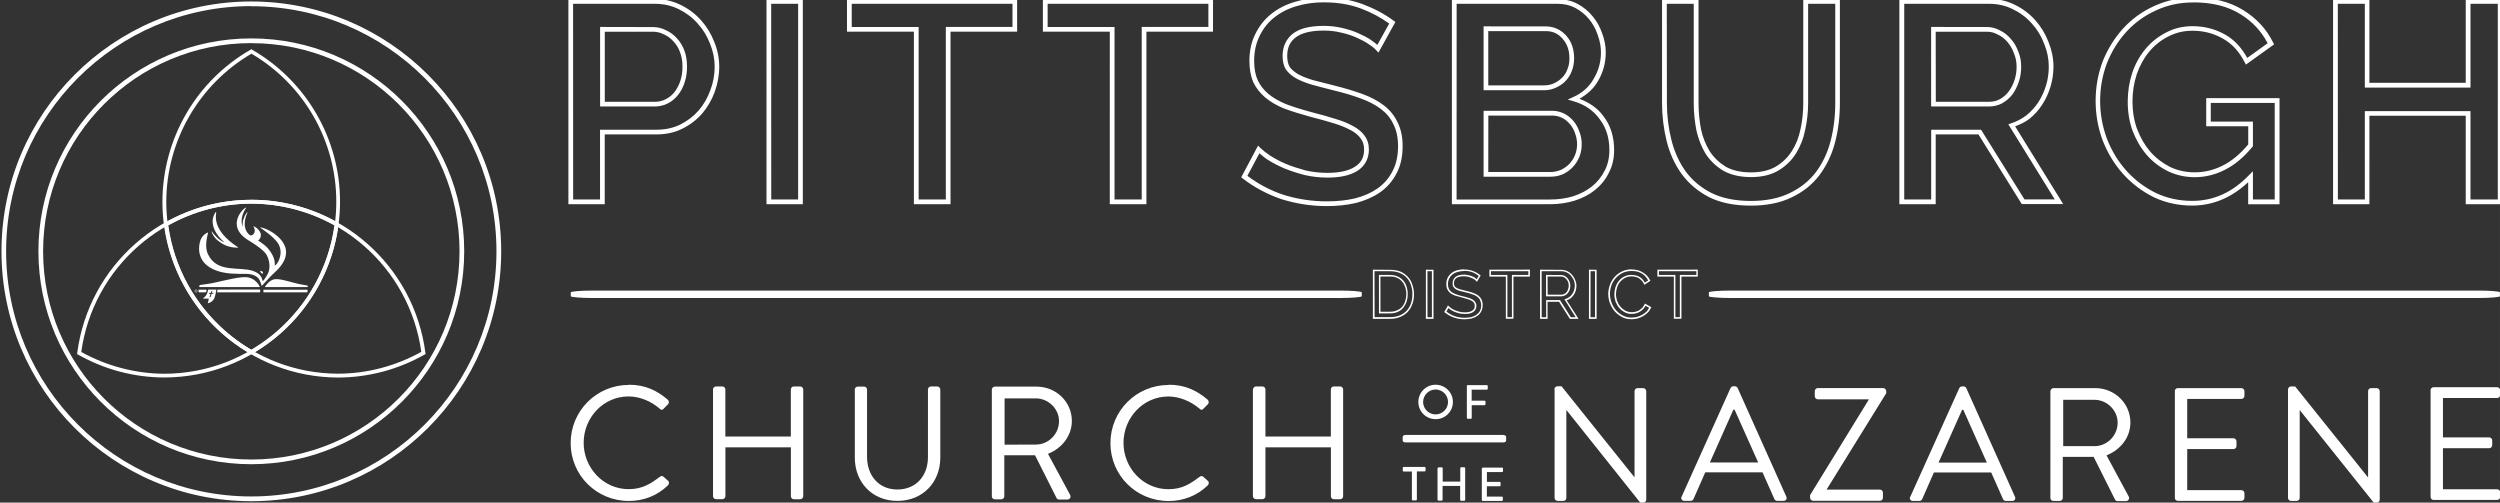 <svg xmlns="http://www.w3.org/2000/svg" width="1591.711" height="320" viewBox="0 0 421.14 84.667"><rect x="0" y="0" width="421.14" height="84.667" fill="#333333" stroke="none"/><g fill="#fff"><g><g><path d="M42.33.25C19.1.25.25 19.1.25 42.33c0 23.24 18.85 42.1 42.08 42.1 23.24 0 42.1-18.86 42.1-42.1C84.42 19.1 65.56.25 42.32.25zm0 .8c22.8 0 41.3 18.47 41.3 41.28 0 22.8-18.5 41.3-41.3 41.3-22.8 0-41.3-18.5-41.3-41.3 0-22.8 18.5-41.3 41.3-41.3z"/><path d="M42.33 6.47c-19.8 0-35.86 16.06-35.86 35.86S22.53 78.2 42.33 78.2 78.2 62.14 78.2 42.33c0-19.8-16.06-35.86-35.87-35.86zm0 .8c19.38 0 35.08 15.7 35.08 35.06 0 19.38-15.7 35.08-35.07 35.08S7.26 61.7 7.26 42.34 22.96 7.26 42.33 7.26z"/></g><g><g><path d="M42.35 8.28l-.16.1c-9.17 5.27-14.8 15.03-14.83 25.6 0 10.56 5.65 20.32 14.8 25.6l.16.1.16-.1c9.14-5.28 14.8-15.03 14.8-25.6 0-10.56-5.65-20.32-14.8-25.6zm0 .76c8.85 5.2 14.3 14.67 14.3 24.94 0 10.27-5.47 19.75-14.32 24.94-8.85-5.2-14.3-14.67-14.32-24.94.03-10.28 5.5-19.76 14.35-24.94z"/><path d="M42.34 33.66c-5.1 0-10.1 1.34-14.52 3.84l-.2.1.04.22C29.6 52.55 42.13 63.57 56.98 63.6c5.1-.02 10.1-1.35 14.52-3.86l.2-.1-.04-.22C69.73 44.7 57.2 33.68 42.34 33.66zm0 .64c14.45.02 26.64 10.68 28.63 24.97-4.28 2.38-9.1 3.67-14 3.68-14.44-.02-26.63-10.7-28.62-24.97 4.28-2.4 9.08-3.67 14-3.68z"/><path d="M42.34 33.66c-14.86 0-27.4 11.05-29.33 25.78l-.02.22.2.1c4.42 2.5 9.42 3.82 14.5 3.83 14.87-.03 27.42-11.06 29.34-25.8l.03-.2-.2-.12c-4.42-2.5-9.42-3.82-14.5-3.82zm0 .64c4.9 0 9.7 1.28 14 3.66-2 14.3-14.2 24.97-28.65 25-4.9-.02-9.72-1.3-14-3.67 1.98-14.3 14.18-24.98 28.64-25z"/></g><path d="M32.8 49.02c0 .13.1.24.24.24.13 0 .24-.1.24-.24 0-.14-.1-.24-.24-.24-.14 0-.24.1-.24.24m.04 0c0-.1.1-.2.2-.2s.2.1.2.2-.1.2-.2.2-.2-.1-.2-.2m.1.1s.02.02.03.02c.02 0 .03 0 .03 0v-.1h.05l.03.1s0 0 .02 0h.02s.02 0 0-.02c0-.02-.02-.05-.03-.08 0 0 .04-.02.04-.07s-.04-.08-.08-.08h-.1zm.06-.1v-.1h.06c.03 0 .04.03.04.05 0 .02 0 .04-.04.04H33m2.96.35l-.03.08c0 .03-.02.04-.03.04h-.25l-.17.54c0 .03-.03.04-.05.04h-.1c-.02 0-.03 0-.03-.03l.17-.53h-.25s-.02-.02 0-.04l.02-.1s.02-.03.03-.03h.25l.08-.25s.03-.03.05-.03h.1s.03.02.02.03l-.07.25h.25s0 .03 0 .05zm-.92-.56c-.05.6-.28.95-.56 1.23-.1.1-.3.23-.3.23.07.07.88.04.96.04.03.13 0 .33-.15.78.5-.04 1.08-.52 1.2-1.1.05-.16.12-.36.14-.55.05-.32.12-.63.12-.64-.48 0-.95 0-1.42 0m16.82-.6c0-.03-.07-.1-.14-.1-.23-.05-.92-.15-1.47-.27-1.47-.35-3.33-1-4.17-.74-.74.22-1.26.97-1.42 1.2-.05.07.03.08.03.08h7.08s.04 0 .05 0c0-.02.04-.03.04-.06 0-.02 0-.1 0-.12M33.78 48c.3-.06 1.3-.16 2.06-.32 2.1-.44 4.85-1.22 6.06-.93 1.17.28 1.72 1.25 1.86 1.54.04.07-.05.07-.05.07H33.7s-.12 0-.13-.08c0-.06-.05-.24.22-.3M42 39.6c.78.3 1.2-.78.7-1.4-.1-.1.07-.06.14-.03.26.12.75.4 1.04 1.08.2.45-.07 1.14-.47 1.28-.38-.18-1.17-.54-1.4-.94m2.25 6.22c.13.2 0 .47-.3.13-.1-.12-.18-.27-.1-.3.08-.03.3.04.4.17m-1.95-6.06c-1.18-.76-1.6-.74-1.42-2.3.15-.9.54-1.45.7-1.65.1-.1.1 0 .1 0-1.36 3 .68 4.02.63 3.96m-6.5-2.56c-.03-.65.6-1.8.6-1.42 0 .4-.82 2.95 3.64 5.85.05.03.07.1.03.1-1.8 0-2.75-.7-3.4-1.2-.7-.58-.95-1.2-1.03-1.45-.05-.13.03-.1.04-.07.35.52 1.33 1.6 2.1 1.8 0 0-2.02-1.55-1.98-3.6m5.67-2.25c-1.37 2.02-.57 3.48-.45 3.67.54.88 1.85 1.35 3.6 2.72.2.13 1.7 1.6 1.65 3.15 0 .14-.02.24 0 .23.4-.1 1.6-2 .57-3.7-.67-1.12-3.04-2.7-3.05-2.7-.2-.12.64.06 1.3.38 1.2.58 5.58 3.24 1.12 7.22-.72.64-1.88 2-2.1 2.2-.03.05-.04.02-.05 0-.24-.38-.12-2-2.77-2-1.36 0-3.3.07-5-.6-3.06-1.2-2.9-3.64-2.66-4.64.25-1.36 1.42-1.8 1.4-1.7-.1.55-.7 2.38.04 3.74 1.52 3.1 5.3 1.94 7.5 2.7 1.6.54 1.5 1.42 1.66 1.7.06.1.56-.63.88-1.25.4-.8.35-2.1-.2-3.1-.24-.45-1-1.24-3.02-2.46-4.16-2.5-.7-5.72-.43-5.55m2.97 13.84c1.87 0 6.35 0 6.77 0 .1 0 .46-.02.54 0 .07 0 .06.4-.02.44-.08 0-5.47 0-7.3 0-.03 0-.05-.03-.06-.04-.02-.03-.02-.35 0-.38 0-.03.04-.03.07-.03m-10.93 0c.28 0 .95 0 1 0 .02 0 .15 0 .18 0 .17 0 .04.38.02.4-.03.05-.18.04-.2.04-.06 0-.72 0-1 0-.03 0-.06-.03-.07-.04 0-.03 0-.34 0-.37 0-.03.04-.04.07-.04m3.2 0c.84 0 2.36 0 3.78-.02 1.7 0 3.17 0 3.27 0 0 0 .04.03.05.06.02.08 0 .27 0 .36-.02.02-.04.04-.06.05-.1 0-7.12 0-7.2 0-.02 0 .07-.4.08-.43 0-.02.04-.03.07-.03"/></g></g><g><g><path d="M223.15-.4c-1.78 0-3.43.23-4.96.7-1.54.44-2.9 1.13-4.04 2.05-1.13.9-2.02 2.02-2.68 3.37-.67 1.33-1 2.85-1 4.55 0 1.37.22 2.57.66 3.58v.02c.47.97 1.15 1.82 2 2.55.87.73 1.94 1.35 3.2 1.87h.02c1.28.48 2.77.94 4.46 1.4 1.45.37 2.75.73 3.88 1.08 1.12.34 2.06.73 2.82 1.15h.02c.75.4 1.3.86 1.66 1.37.4.5.6 1.12.6 1.9 0 1.32-.5 2.24-1.54 2.9-1.04.67-2.58 1.03-4.63 1.03-1.27 0-2.5-.14-3.66-.4-1.2-.33-2.3-.68-3.32-1.1-1-.42-1.87-.9-2.64-1.38-.74-.5-1.3-.95-1.7-1.33l-.37-.38-2.84 5.34.26.2c1.97 1.52 4.16 2.68 6.58 3.5 2.46.76 5 1.15 7.6 1.15 1.73 0 3.36-.18 4.9-.53 1.52-.4 2.87-.98 4.02-1.77 1.2-.83 2.12-1.9 2.8-3.2.7-1.3 1.03-2.84 1.03-4.6 0-1.56-.28-2.9-.86-4.03-.53-1.13-1.3-2.08-2.3-2.84-1-.76-2.2-1.4-3.62-1.92-1.38-.5-2.93-.97-4.65-1.4-1.4-.34-2.6-.65-3.65-.93-1.02-.3-1.86-.64-2.52-1-.66-.4-1.13-.8-1.44-1.25-.26-.46-.4-1.07-.4-1.83 0-1.37.45-2.36 1.4-3.1.97-.75 2.55-1.17 4.75-1.17 1 0 1.95.1 2.87.33.96.2 1.83.5 2.6.83.8.35 1.5.72 2.07 1.1v.02c.6.37 1.03.72 1.3 1.03l.38.4.27-.48 2.58-4.68-.28-.2c-1.5-1.12-3.22-2.04-5.18-2.78-1.98-.74-4.14-1.12-6.47-1.12zm146.33 0c-2.37 0-4.57.48-6.6 1.42-2 .9-3.74 2.16-5.2 3.75-1.46 1.6-2.6 3.44-3.46 5.54v.02c-.8 2.1-1.2 4.33-1.2 6.66 0 2.32.4 4.56 1.2 6.7.84 2.14 2 4.02 3.45 5.64 1.46 1.62 3.2 2.92 5.16 3.9 2 .94 4.15 1.4 6.46 1.4 3.52 0 6.67-1.36 9.43-3.94v3.72H384V16.53h-12.35v4.74h7.08v3.06c-1.37 1.62-2.8 2.82-4.3 3.56-1.5.76-3.06 1.14-4.72 1.14-1.48 0-2.86-.3-4.14-.9-1.28-.66-2.4-1.5-3.34-2.58-.92-1.07-1.66-2.33-2.2-3.77v-.02s-.02 0-.02 0c-.52-1.44-.78-3-.78-4.66 0-1.58.23-3.1.7-4.53 0 0 0 0 0-.02.5-1.44 1.18-2.7 2.06-3.77.9-1.1 1.96-1.96 3.2-2.6h.02c1.24-.67 2.6-1 4.13-1 1.87 0 3.58.44 5.13 1.33 1.55.87 2.76 2.2 3.65 3.97l.22.4 4.74-3.4-.15-.3c-1.13-2.3-2.84-4.13-5.08-5.5-2.27-1.4-5.06-2.1-8.34-2.1zM95.75-.16V34.4h6.12V22.64h8.73c1.57 0 3.02-.3 4.3-.94 1.32-.65 2.45-1.5 3.37-2.56.92-1.08 1.63-2.3 2.12-3.64.5-1.38.77-2.8.77-4.28 0-1.4-.28-2.8-.83-4.14-.53-1.37-1.27-2.58-2.2-3.63-.97-1.1-2.12-1.96-3.46-2.62-1.33-.66-2.8-1-4.37-1zm33.37 0V34.4h6.12V-.17zm13.56 0v5.5h11.27V34.4h6.17V5.33h11.22v-5.5zm33 0v5.5h11.27V34.4h6.17V5.33h11.22v-5.5zm68.9 0V34.4h16.52c1.46 0 2.85-.2 4.16-.6 1.3-.42 2.45-1 3.4-1.77 1-.8 1.8-1.77 2.35-2.9.6-1.13.9-2.42.9-3.83 0-2.23-.58-4.15-1.78-5.7-1-1.4-2.42-2.33-4.07-2.96 1.28-.72 2.36-1.66 3.1-2.93.9-1.5 1.34-3.14 1.34-4.86 0-1.1-.2-2.16-.6-3.22-.37-1.08-.9-2.04-1.6-2.87-.7-.87-1.55-1.57-2.54-2.1-1-.54-2.15-.8-3.38-.8zm35.4 0v17.52c0 2.2.27 4.35.78 6.42.52 2.07 1.36 3.92 2.54 5.55 1.18 1.6 2.72 2.9 4.6 3.88 1.95.97 4.3 1.43 7.04 1.43 2.64 0 4.92-.45 6.83-1.37 1.92-.9 3.5-2.15 4.7-3.73 1.2-1.6 2.1-3.44 2.64-5.5.56-2.1.83-4.33.83-6.67V-.16h-6.17v17.52c0 1.5-.15 2.95-.46 4.38-.28 1.4-.77 2.63-1.47 3.72-.67 1.06-1.55 1.92-2.68 2.6-1.1.64-2.5.98-4.2.98-1.7 0-3.1-.32-4.24-.95-1.1-.68-2-1.53-2.7-2.6-.68-1.1-1.17-2.33-1.47-3.7-.28-1.44-.42-2.92-.42-4.44V-.16zm39.98 0V34.4h6.12V22.64h7.2l7.3 11.74h6.98l-8.1-13.1c.85-.32 1.67-.7 2.4-1.25.86-.7 1.6-1.5 2.18-2.43.6-.92 1.05-1.92 1.38-3 .33-1.1.5-2.22.5-3.4 0-1.4-.3-2.8-.84-4.14-.53-1.37-1.27-2.58-2.2-3.63-.97-1.1-2.12-1.96-3.46-2.62-1.33-.66-2.8-1-4.37-1zm73.06 0V34.4h6.12V19.5h16.23v14.9h6.17V-.17h-6.17v14.12h-16.23V-.16zM223.15.4c2.24 0 4.3.35 6.2 1.07 1.77.67 3.3 1.52 4.67 2.5l-2 3.6c-.3-.26-.6-.53-1.04-.8v-.02c-.63-.42-1.36-.8-2.2-1.17-.82-.36-1.73-.65-2.73-.88-1-.23-2-.34-3.04-.34-2.3 0-4.04.4-5.23 1.32-1.13.9-1.72 2.18-1.72 3.73 0 .9.17 1.65.53 2.26l.02.02c.4.57.96 1.07 1.7 1.5.73.4 1.63.76 2.7 1.08 1.05.3 2.28.6 3.67.96 1.7.4 3.23.87 4.57 1.37 1.37.48 2.5 1.1 3.42 1.8.9.68 1.6 1.53 2.07 2.55.5 1 .77 2.2.77 3.68 0 1.66-.32 3.07-.95 4.24-.6 1.18-1.45 2.14-2.54 2.9-1.06.73-2.3 1.28-3.76 1.65-1.45.34-3.02.5-4.7.5-2.53 0-4.98-.36-7.35-1.1-2.24-.75-4.25-1.82-6.08-3.2l2.03-3.8c.4.34.8.7 1.4 1.1h.02c.8.52 1.74 1 2.77 1.45 1.07.43 2.2.8 3.43 1.12 1.25.28 2.53.43 3.86.43 2.14 0 3.83-.37 5.06-1.16 1.23-.8 1.9-2.04 1.9-3.57 0-.92-.26-1.73-.76-2.37-.45-.63-1.1-1.16-1.94-1.6-.82-.45-1.8-.86-2.97-1.2-1.14-.36-2.45-.73-3.9-1.1-1.68-.45-3.13-.9-4.38-1.37-1.2-.5-2.2-1.08-3-1.74-.77-.66-1.37-1.42-1.78-2.3-.4-.88-.6-1.96-.6-3.25 0-1.6.32-3 .92-4.2.6-1.25 1.42-2.28 2.45-3.1 1.07-.85 2.32-1.5 3.77-1.92 1.45-.44 3.02-.65 4.73-.65zm146.33 0c3.17 0 5.8.66 7.92 1.98 2.03 1.24 3.54 2.88 4.6 4.9l-3.44 2.48c-.93-1.7-2.15-3.04-3.7-3.92-1.68-.96-3.53-1.43-5.53-1.43-1.64 0-3.15.37-4.5 1.1-1.35.7-2.5 1.63-3.46 2.8-.95 1.16-1.7 2.5-2.2 4.03-.5 1.54-.74 3.13-.74 4.8 0 1.74.27 3.4.83 4.93.6 1.53 1.37 2.87 2.36 4.02 1 1.15 2.2 2.07 3.6 2.76 1.38.66 2.9 1 4.5 1 1.77 0 3.46-.42 5.07-1.24 1.64-.82 3.18-2.1 4.63-3.86l.1-.1v-4.16h-7.1v-3.15h10.77V33.6h-3.67v-4.76l-.7.7c-2.78 2.88-5.94 4.3-9.54 4.3-2.2 0-4.24-.45-6.12-1.34-1.9-.93-3.52-2.17-4.92-3.7-1.4-1.56-2.5-3.35-3.3-5.4-.77-2.05-1.16-4.2-1.16-6.42 0-2.24.4-4.36 1.16-6.37.8-2 1.9-3.77 3.3-5.3 1.4-1.5 3.04-2.7 4.96-3.56 1.92-.9 4-1.34 6.26-1.34zM96.54.64h13.77c1.48 0 2.8.3 4.02.9 1.26.62 2.32 1.42 3.2 2.43.9.98 1.58 2.1 2.08 3.4.52 1.26.78 2.54.78 3.85 0 1.38-.24 2.7-.74 4-.46 1.26-1.1 2.4-1.97 3.4-.85.97-1.88 1.76-3.1 2.37-1.2.57-2.5.86-3.97.86h-9.53V33.6h-4.53zm33.37 0h4.54V33.6h-4.53zm13.57 0h27.08v3.9h-11.23V33.6h-4.58V4.55h-11.27zm33 0h27.08v3.9h-11.23V33.6h-4.58V4.55h-11.27zm68.9 0h17c1.13 0 2.12.23 3 .7.92.5 1.68 1.12 2.32 1.9.63.76 1.1 1.64 1.44 2.64.37 1 .55 1.97.55 2.96 0 1.58-.4 3.06-1.24 4.46-.78 1.36-1.9 2.36-3.38 3.03l-.98.44 1.03.3c1.86.55 3.3 1.54 4.35 3 1.1 1.42 1.64 3.14 1.64 5.23 0 1.3-.27 2.46-.8 3.47h-.02c-.5 1.04-1.22 1.9-2.12 2.64-.88.7-1.93 1.25-3.15 1.65-1.23.37-2.54.55-3.93.55h-15.72zm35.4 0h4.54v16.72c0 1.57.16 3.1.45 4.6.33 1.46.85 2.8 1.57 3.97.77 1.17 1.77 2.12 3 2.85 1.28.7 2.82 1.05 4.62 1.05 1.82 0 3.37-.36 4.62-1.1 1.22-.73 2.2-1.68 2.94-2.84.75-1.2 1.28-2.52 1.57-4 .33-1.48.5-3 .5-4.54V.64h4.57v16.72c0 2.28-.27 4.43-.8 6.46-.52 1.98-1.36 3.72-2.5 5.23-1.13 1.47-2.6 2.63-4.42 3.5-1.77.85-3.93 1.3-6.48 1.3-2.65 0-4.87-.46-6.67-1.35-1.8-.92-3.23-2.13-4.33-3.63-1.1-1.54-1.9-3.3-2.4-5.3-.5-1.98-.76-4.06-.76-6.2zm40 0h14.28c1.47 0 2.8.3 4 .9 1.27.62 2.34 1.42 3.22 2.43.9.98 1.58 2.1 2.07 3.4.52 1.26.78 2.54.78 3.85 0 1.1-.15 2.16-.46 3.17-.3 1-.73 1.93-1.28 2.8-.55.84-1.22 1.58-2 2.22-.8.6-1.66 1.06-2.6 1.36l-.48.16 7.83 12.66h-5.1l-7.32-11.74h-8.4V33.6h-4.54zm73.04 0h4.55v14.12h17.8V.64h4.6V33.6h-4.6V18.72h-17.8V33.6h-4.54zm-143.9 3.8V15.2h10.2c.72 0 1.38-.15 1.97-.43.62-.28 1.15-.63 1.6-1.08.48-.5.84-1.06 1.08-1.7.27-.67.4-1.4.4-2.16 0-1.53-.43-2.83-1.33-3.83-.9-1-2.07-1.55-3.43-1.55zm-148.83.1v13.4H110.27c.8 0 1.56-.17 2.22-.52.68-.34 1.26-.82 1.74-1.44.48-.6.85-1.3 1.1-2.1.28-.82.4-1.7.4-2.66 0-1-.14-1.9-.44-2.7-.3-.8-.73-1.5-1.27-2.08-.54-.6-1.17-1.07-1.9-1.38-.67-.34-1.4-.5-2.15-.5zm224.22 0v13.4H335c.82 0 1.57-.17 2.24-.52.68-.38 1.26-.87 1.74-1.48.48-.65.84-1.37 1.1-2.17.28-.8.4-1.65.4-2.55 0-.9-.16-1.76-.5-2.57-.3-.8-.7-1.5-1.25-2.1-.5-.6-1.12-1.1-1.83-1.43-.68-.38-1.42-.57-2.18-.57zm-74.6.7h9.7c1.16 0 2.07.42 2.83 1.3.75.84 1.14 1.92 1.14 3.3 0 .7-.12 1.3-.35 1.85-.2.56-.5 1.03-.92 1.43-.37.38-.82.68-1.35.92-.5.23-1.03.34-1.65.34h-9.4zm-148.83.1h8.1c.65 0 1.25.14 1.83.44h.02c.6.27 1.15.66 1.62 1.2.48.5.85 1.1 1.1 1.8.28.72.42 1.53.42 2.44 0 .88-.12 1.68-.36 2.4s-.57 1.34-.98 1.88c-.4.52-.9.92-1.5 1.22-.53.28-1.15.43-1.85.43h-8.4zm224.2 0h8.65c.63 0 1.23.16 1.8.48h.02c.62.3 1.14.7 1.6 1.23.47.55.84 1.17 1.1 1.9.3.7.46 1.46.46 2.27 0 .82-.12 1.58-.36 2.3-.24.73-.57 1.37-1 1.93-.4.53-.9.95-1.48 1.27-.54.3-1.15.43-1.85.43h-8.92zm-76.16 13.33v11.1h11.2c.75 0 1.45-.12 2.1-.4h.02c.64-.3 1.2-.7 1.68-1.18v-.02c.5-.5.86-1.1 1.13-1.73.28-.7.4-1.4.4-2.15 0-.74-.12-1.46-.4-2.14-.23-.67-.57-1.26-1-1.78-.43-.5-.95-.93-1.56-1.24-.63-.3-1.3-.47-2.03-.47zm.8.8h10.74c.6 0 1.16.12 1.67.38.53.26.96.6 1.3 1.04h.02c.37.43.67.94.87 1.53v.02c.23.6.35 1.2.35 1.85 0 .65-.12 1.26-.35 1.84-.23.56-.56 1.06-.97 1.5-.4.4-.88.74-1.44 1-.56.23-1.15.35-1.8.35h-10.4z"/><path d="M246.65 45.37c-.43 0-.83.05-1.2.16-.36.1-.68.26-.95.48-.27.22-.5.5-.64.8-.15.3-.22.67-.22 1.07 0 .33.05.62.17.87.12.25.3.46.5.63.23.17.5.3.82.42.32.1.68.2 1.1.3.36.1.68.2.96.28.3.08.53.18.7.28.2.1.32.23.4.36.1.13.14.3.14.5 0 .37-.13.62-.4.8-.3.2-.72.3-1.27.3-.3 0-.6-.04-.87-.1-.27-.07-.52-.15-.76-.24-.24-.1-.45-.22-.63-.34h-.02c-.18-.13-.32-.25-.44-.37l-.12-.13-.63 1.12.08.07c.46.37.98.66 1.54.86.57.2 1.18.3 1.8.3.43 0 .82-.06 1.2-.14.36-.1.68-.24.95-.43.28-.2.5-.45.66-.75.16-.3.24-.66.24-1.06 0-.38-.07-.7-.2-.97-.14-.27-.33-.5-.6-.7-.23-.17-.53-.32-.88-.43-.35-.13-.72-.23-1.14-.32-.36-.1-.67-.16-.93-.24-.26-.07-.47-.15-.64-.25-.17-.08-.27-.2-.34-.3-.07-.13-.1-.28-.1-.48 0-.38.1-.65.37-.86.26-.2.7-.32 1.3-.32.23 0 .44.02.65.07.22.06.42.12.6.2.2.07.35.15.5.25.13.1.24.18.32.28l.12.14.1-.16.53-.9-.1-.1c-.34-.27-.74-.5-1.2-.67-.44-.17-.95-.26-1.5-.26zm28.22 0c-.62 0-1.18.13-1.67.37-.5.25-.9.56-1.25.96-.34.4-.6.84-.77 1.33-.17.5-.26.98-.26 1.48 0 .54.1 1.06.28 1.57.2.5.46.96.8 1.36.35.4.77.72 1.24.97.48.25 1 .37 1.57.37.33 0 .66-.04 1-.12.33-.1.64-.2.94-.38.3-.16.57-.36.8-.6.25-.24.44-.52.58-.84l.04-.1-1.07-.6-.07.13c-.1.24-.25.44-.4.6-.18.17-.36.3-.55.43-.2.1-.4.17-.6.22-.22.05-.42.07-.62.07-.38 0-.73-.1-1.05-.25-.3-.17-.6-.4-.83-.67-.24-.28-.42-.6-.56-.96-.12-.37-.2-.76-.2-1.16 0-.37.07-.73.18-1.08.1-.37.28-.7.5-.97.23-.27.5-.5.82-.67.33-.18.7-.27 1.12-.27.2 0 .4.02.6.07.2.04.4.1.57.2.18.1.36.24.5.4.17.16.3.36.43.6l.06.15 1.02-.67-.05-.1c-.26-.54-.66-.98-1.2-1.3-.53-.35-1.17-.52-1.9-.52zm-43.6.06v8.28H234.18c.6 0 1.15-.1 1.64-.3.5-.2.93-.47 1.28-.83.35-.37.62-.8.8-1.3.2-.52.3-1.1.3-1.7 0-.58-.1-1.1-.27-1.6-.16-.5-.4-.95-.75-1.33-.34-.37-.76-.67-1.26-.9-.5-.2-1.08-.3-1.74-.3zm8.93 0v8.28H241.48v-8.27zm10.7 0v1.16h2.77v7.1h1.28v-7.1h2.77v-1.17zm8.53 0v8.28H260.7v-2.87h1.93l1.83 2.88h1.46l-2-3.14c.22-.07.42-.15.6-.28.2-.16.4-.35.55-.57.16-.2.28-.46.36-.73.08-.27.13-.56.13-.85 0-.33-.07-.66-.2-.97-.12-.32-.3-.6-.52-.86-.23-.28-.5-.48-.8-.63-.33-.16-.67-.24-1.04-.24zm8.24 0v8.28h1.29v-8.27zm11.53 0v1.16h2.77v7.1h1.28v-7.1H286v-1.17zm-32.55.2c.52 0 1 .08 1.42.24.38.15.72.36 1.03.6l-.33.57c-.08-.07-.15-.15-.26-.22-.14-.1-.32-.2-.5-.26-.2-.1-.42-.16-.66-.2-.23-.06-.46-.1-.72-.1-.64 0-1.13.13-1.46.4-.3.25-.47.62-.47 1.06 0 .23.03.43.13.6.1.17.24.3.43.42.2.1.42.2.7.28.26.07.58.15.94.23.4.1.78.2 1.1.32.33.1.6.24.83.4.22.17.4.36.5.6.1.22.18.5.18.85 0 .36-.07.68-.2.94-.14.26-.34.48-.6.65-.22.18-.5.3-.85.4-.34.08-.72.12-1.12.12-.6 0-1.18-.1-1.72-.28-.5-.17-.94-.44-1.36-.76l.35-.6c.1.1.2.18.34.28.2.13.43.25.67.36h.02c.25.1.52.2.8.26.3.06.6.1.93.1.6 0 1.06-.1 1.4-.33.35-.23.54-.6.54-1.03 0-.25-.07-.46-.2-.64-.1-.18-.27-.33-.48-.45-.2-.12-.46-.22-.76-.3-.3-.1-.62-.18-1-.27-.4-.1-.74-.2-1.05-.32-.28-.1-.53-.24-.73-.38-.2-.15-.33-.32-.42-.53-.1-.2-.15-.45-.15-.76 0-.36.07-.68.2-.96.14-.26.32-.5.56-.68.25-.2.53-.34.87-.43.34-.1.7-.16 1.12-.16zm28.22.02c.7 0 1.28.15 1.77.46.46.3.78.7 1 1.13l-.56.37c-.1-.2-.23-.4-.38-.55-.17-.2-.37-.33-.58-.45-.2-.1-.43-.2-.65-.23-.22-.05-.43-.07-.65-.07-.46 0-.88.1-1.25.3-.35.18-.65.44-.9.75-.24.3-.42.66-.55 1.05-.1.38-.17.77-.17 1.16 0 .43.07.85.2 1.25.16.4.36.75.62 1.05.26.3.57.55.92.73.35.2.74.28 1.16.28.22 0 .44-.03.67-.08.24-.06.47-.14.68-.26.22-.13.42-.3.6-.47.16-.16.28-.35.4-.56l.6.33c-.1.24-.25.46-.44.66-.22.2-.47.4-.75.54-.26.15-.56.27-.87.35-.32.07-.62.1-.92.1-.52 0-1-.1-1.44-.34-.44-.23-.83-.53-1.16-.9-.32-.38-.57-.8-.75-1.28-.18-.5-.26-.97-.26-1.47 0-.46.07-.92.23-1.38.16-.47.4-.88.72-1.24.32-.37.7-.67 1.16-.9.47-.22.98-.33 1.57-.33zm-43.33.04h2.64c.63 0 1.17.1 1.63.3.48.2.87.47 1.18.82.32.35.55.76.7 1.23.16.47.24.97.24 1.5 0 .6-.1 1.14-.26 1.62-.18.47-.43.88-.75 1.22-.32.32-.7.58-1.18.77-.45.18-.97.27-1.54.27h-2.64zm8.92 0h.75v7.74h-.74zm10.7 0h6.3v.63h-2.77v7.1h-.76v-7.1h-2.77zm8.54 0h3.3c.33 0 .63.06.9.2.3.14.54.32.73.56.2.23.37.5.5.78.1.3.16.58.16.88 0 .27-.05.52-.13.78-.07.24-.17.46-.32.66-.13.2-.3.37-.5.5-.2.15-.4.25-.64.32l-.17.04 1.9 3.02h-.82l-1.82-2.88h-2.33v2.88h-.75zm8.24 0h.75v7.74h-.76zm11.52 0h6.3v.63h-2.78v7.1h-.75v-7.1h-2.77zm-47.17.63v6.47h1.88c.48 0 .9-.08 1.27-.24.38-.17.7-.4.94-.7.24-.3.43-.63.56-1.02.13-.4.2-.83.2-1.28 0-.47-.07-.9-.2-1.3s-.32-.73-.58-1.02c-.25-.28-.57-.5-.94-.66-.37-.17-.8-.25-1.26-.25zm28.15 0v3.6H263c.24 0 .45-.06.63-.16.2-.1.35-.23.5-.4.12-.16.22-.36.3-.57.06-.22.1-.45.1-.68 0-.24-.05-.47-.13-.68-.1-.2-.2-.4-.34-.56-.14-.18-.3-.3-.5-.4-.2-.1-.4-.15-.62-.15zm-27.9.26h1.63c.44 0 .82.07 1.16.22.34.14.6.34.84.6.24.26.4.56.53.93s.2.77.2 1.2c0 .44-.07.84-.2 1.2-.1.37-.28.68-.5.94-.23.26-.5.46-.85.6-.34.16-.72.24-1.17.24h-1.63zm28.16 0h2.24c.17 0 .34.03.5.12.16.07.3.18.4.32h.02c.12.15.22.3.3.5.07.18.1.37.1.58 0 .2-.03.4-.1.6-.05.18-.14.35-.25.5-.1.13-.23.24-.4.32-.13.08-.3.12-.5.12h-2.3z"/><path d="M225.8 48.95c1.9 0 3.6.14 3.6.3v.65c0 .16-1.7.3-3.6.3H99.78c-1.9 0-3.63-.14-3.63-.3v-.65c0-.16 1.72-.3 3.63-.3H225.8"/><path d="M417.53 48.95c1.9 0 3.6.14 3.6.3v.65c0 .16-1.7.3-3.6.3H291.5c-1.9 0-3.63-.14-3.63-.3v-.65c0-.16 1.72-.3 3.62-.3h126.03"/></g><path d="M253.25 73.28c.25 0 .47.14.47.3v.65c0 .16-.22.3-.47.3h-16.48c-.25 0-.48-.14-.48-.3v-.64c0-.18.22-.32.47-.32h16.48m-3.6 5.66c0-.1.07-.16.16-.16h3.24c.1 0 .15.07.15.16v.45c0 .07-.07.14-.16.14h-2.55v1.65h2.14c.08 0 .16.06.16.15v.45c0 .1-.08.15-.16.15h-2.15v1.74h2.54c.1 0 .15.06.15.14v.45c0 .07-.07.14-.16.14h-3.23c-.08 0-.15-.07-.15-.15v-5.36m-7.42 0c0-.1.08-.16.16-.16h.52c.1 0 .15.07.15.16v2.25h2.96v-2.26c0-.1.07-.16.16-.16h.52c.08 0 .15.07.15.16v5.35c0 .07-.07.14-.15.14h-.53c-.1 0-.17-.07-.17-.15v-2.35h-2.96v2.34c0 .07-.06.14-.15.14h-.53c-.1 0-.17-.07-.17-.15v-5.36m-4.4.6h-1.3c-.1 0-.16-.07-.16-.15v-.46c0-.1.06-.16.15-.16H240c.08 0 .15.07.15.16v.45c0 .07-.07.14-.15.14h-1.32v4.75c0 .07-.07.14-.15.14H238c-.1 0-.16-.07-.16-.15v-4.76m9.24-14.36c0-.08.07-.15.16-.15h3.23c.1 0 .15.07.15.15v.45c0 .1-.06.16-.15.16h-2.56v1.86h2.17c.08 0 .16.07.16.15v.46c0 .08-.08.15-.16.15h-2.16v2.14c0 .08-.06.15-.14.15h-.53c-.08 0-.15-.08-.15-.16v-5.36m-5.27 4.78c1.16 0 2.1-.94 2.1-2.1 0-1.14-.94-2.1-2.1-2.1-1.14 0-2.1.96-2.1 2.1 0 1.16.96 2.1 2.1 2.1zm0-5c1.62 0 2.92 1.3 2.92 2.9 0 1.62-1.3 2.9-2.9 2.9-1.63 0-2.92-1.28-2.92-2.9 0-1.6 1.3-2.9 2.9-2.9m167.6.94c0-.27.22-.52.52-.52h10.7c.3 0 .52.25.52.52v.78c0 .28-.22.52-.52.52h-9.12v6.63h7.8c.27 0 .5.24.5.5v.8c0 .3-.23.52-.5.52h-7.8v6.92h9.12c.3 0 .52.25.52.52v.78c0 .27-.22.5-.52.5h-10.7c-.3 0-.5-.23-.5-.5V65.9m-24.02-.3c0-.27.24-.5.5-.5h.7l12.24 15.27c.03 0 .03 0 .05 0V65.9c0-.27.2-.52.5-.52h.96c.27 0 .5.25.5.52v18.28c0 .27-.23.5-.5.5h-.5L387.42 69.1h-.02v14.78c0 .27-.22.5-.52.5h-.95c-.26 0-.5-.23-.5-.5V65.6m-19.07.3c0-.27.2-.52.5-.52h10.7c.3 0 .53.25.53.52v.78c0 .28-.22.52-.52.52h-9.12v6.63h7.8c.26 0 .5.24.5.5v.8c0 .3-.24.52-.5.52h-7.8v6.92h9.12c.3 0 .52.25.52.52v.78c0 .27-.22.5-.52.5h-10.7c-.3 0-.5-.23-.5-.5V65.9m-13.54 9.26c2.1 0 3.9-1.74 3.9-3.97 0-2.07-1.8-3.84-3.9-3.84h-5.27v7.8zm-7.42-9.26c0-.27.22-.52.52-.52h7.03c3.26 0 5.92 2.56 5.92 5.8 0 2.5-1.65 4.58-4.02 5.53l3.72 6.9c.2.36 0 .8-.46.8h-1.4c-.24 0-.37-.14-.43-.25l-3.6-7.2h-5.2v6.93c0 .27-.24.5-.5.5h-1.07c-.3 0-.52-.23-.52-.5V65.9m-10.7 12.03c-1.33-2.96-2.64-5.95-3.97-8.9h-.2l-3.97 8.9zm-12.9 5.76l8.25-18.3c.08-.15.22-.3.46-.3h.27c.24 0 .38.14.46.3l8.2 18.3c.16.34-.05.7-.46.7h-1.1c-.23 0-.4-.17-.45-.3l-2-4.5h-9.65l-1.98 4.5c-.07.13-.23.3-.48.3h-1.08c-.4 0-.63-.36-.46-.7m-16.85-.3l9.86-16.04v-.08h-8.56c-.27 0-.52-.24-.52-.5v-.88c0-.27.25-.52.52-.52h11c.27 0 .52.25.52.52v.35l-10.03 16.2v.04h8.97c.3 0 .5.24.5.5v.88c0 .27-.2.5-.5.5h-11.25c-.27 0-.52-.23-.52-.5v-.5m-8.74-5.45c-1.34-2.96-2.65-5.95-3.98-8.9H292l-3.96 8.9zm-12.9 5.76l8.24-18.3c.1-.15.22-.3.46-.3h.28c.24 0 .38.15.46.3l8.2 18.3c.16.34-.05.7-.46.7h-1.1c-.23 0-.4-.17-.45-.3l-2-4.5h-9.65l-1.98 4.5c-.06.13-.22.3-.47.3h-1.08c-.4 0-.63-.36-.46-.7m-21.42-18.1c0-.27.24-.5.52-.5h.68l12.24 15.27c.03 0 .03 0 .06 0V65.9c0-.27.2-.52.5-.52h.97c.27 0 .5.25.5.52v18.28c0 .27-.23.5-.5.5h-.5L263.9 69.1h-.04v14.78c0 .27-.2.5-.5.5h-.96c-.28 0-.52-.23-.52-.5V65.6m-50.8 0c0-.26.24-.5.5-.5h1.07c.3 0 .52.24.52.5v7.94h11.02V65.6c0-.26.2-.5.5-.5h1.07c.27 0 .5.24.5.5v18c0 .26-.23.5-.5.5h-1.06c-.3 0-.5-.24-.5-.5v-8.24h-11.03v8.23c0 .26-.22.5-.52.5h-1.06c-.28 0-.53-.24-.53-.5v-18m-14.18-.78c2.74 0 4.72.95 6.57 2.53.2.22.24.54.02.76l-.74.74c-.22.27-.43.25-.7-.03-1.42-1.2-3.35-2.02-5.2-2.02-4.28 0-7.57 3.6-7.57 7.82 0 4.18 3.28 7.8 7.57 7.8 2.36 0 3.74-.96 5.18-2.04.28-.22.5-.2.66-.08l.82.73c.22.17.16.55-.03.74-1.85 1.8-4.2 2.64-6.6 2.64-5.44 0-9.8-4.32-9.8-9.75s4.36-9.8 9.8-9.8m-22.36 10.04c2.1 0 3.9-1.74 3.9-3.96 0-2.06-1.8-3.82-3.9-3.82h-5.27v7.8zm-7.42-9.26c0-.26.22-.5.52-.5h7.03c3.26 0 5.93 2.55 5.93 5.78 0 2.5-1.66 4.6-4.02 5.54l3.72 6.9c.2.35 0 .8-.47.8h-1.38c-.24 0-.38-.15-.43-.26l-3.62-7.2h-5.18v6.93c0 .26-.25.5-.52.5h-1.06c-.3 0-.52-.24-.52-.5v-18m-23.1 0c0-.26.26-.5.53-.5h1.03c.3 0 .52.24.52.5v11.34c0 3.1 1.93 5.5 5.1 5.5 3.2 0 5.16-2.35 5.16-5.45V65.6c0-.26.22-.5.52-.5h1.03c.28 0 .53.24.53.5v11.5c0 4.13-2.94 7.28-7.23 7.28-4.26 0-7.17-3.15-7.17-7.28V65.6m-23.9 0c0-.26.24-.5.52-.5h1.05c.3 0 .52.24.52.5v7.94h11.03V65.6c0-.26.22-.5.5-.5h1.07c.28 0 .52.24.52.5v18c0 .26-.24.5-.52.5h-1.06c-.3 0-.5-.24-.5-.5v-8.24H122.2v8.23c0 .26-.22.5-.52.5h-1.05c-.28 0-.52-.24-.52-.5v-18m-14.18-.78c2.74 0 4.72.95 6.57 2.53.22.22.25.54.03.76l-.73.74c-.22.27-.44.25-.7-.02-1.42-1.23-3.35-2.04-5.2-2.04-4.3 0-7.58 3.6-7.58 7.82 0 4.18 3.3 7.8 7.58 7.8 2.36 0 3.75-.96 5.2-2.04.26-.22.48-.2.64-.08l.82.73c.2.17.16.55-.03.74-1.85 1.8-4.18 2.64-6.6 2.64-5.43 0-9.8-4.32-9.8-9.75s4.37-9.8 9.8-9.8"/></g></g></svg>